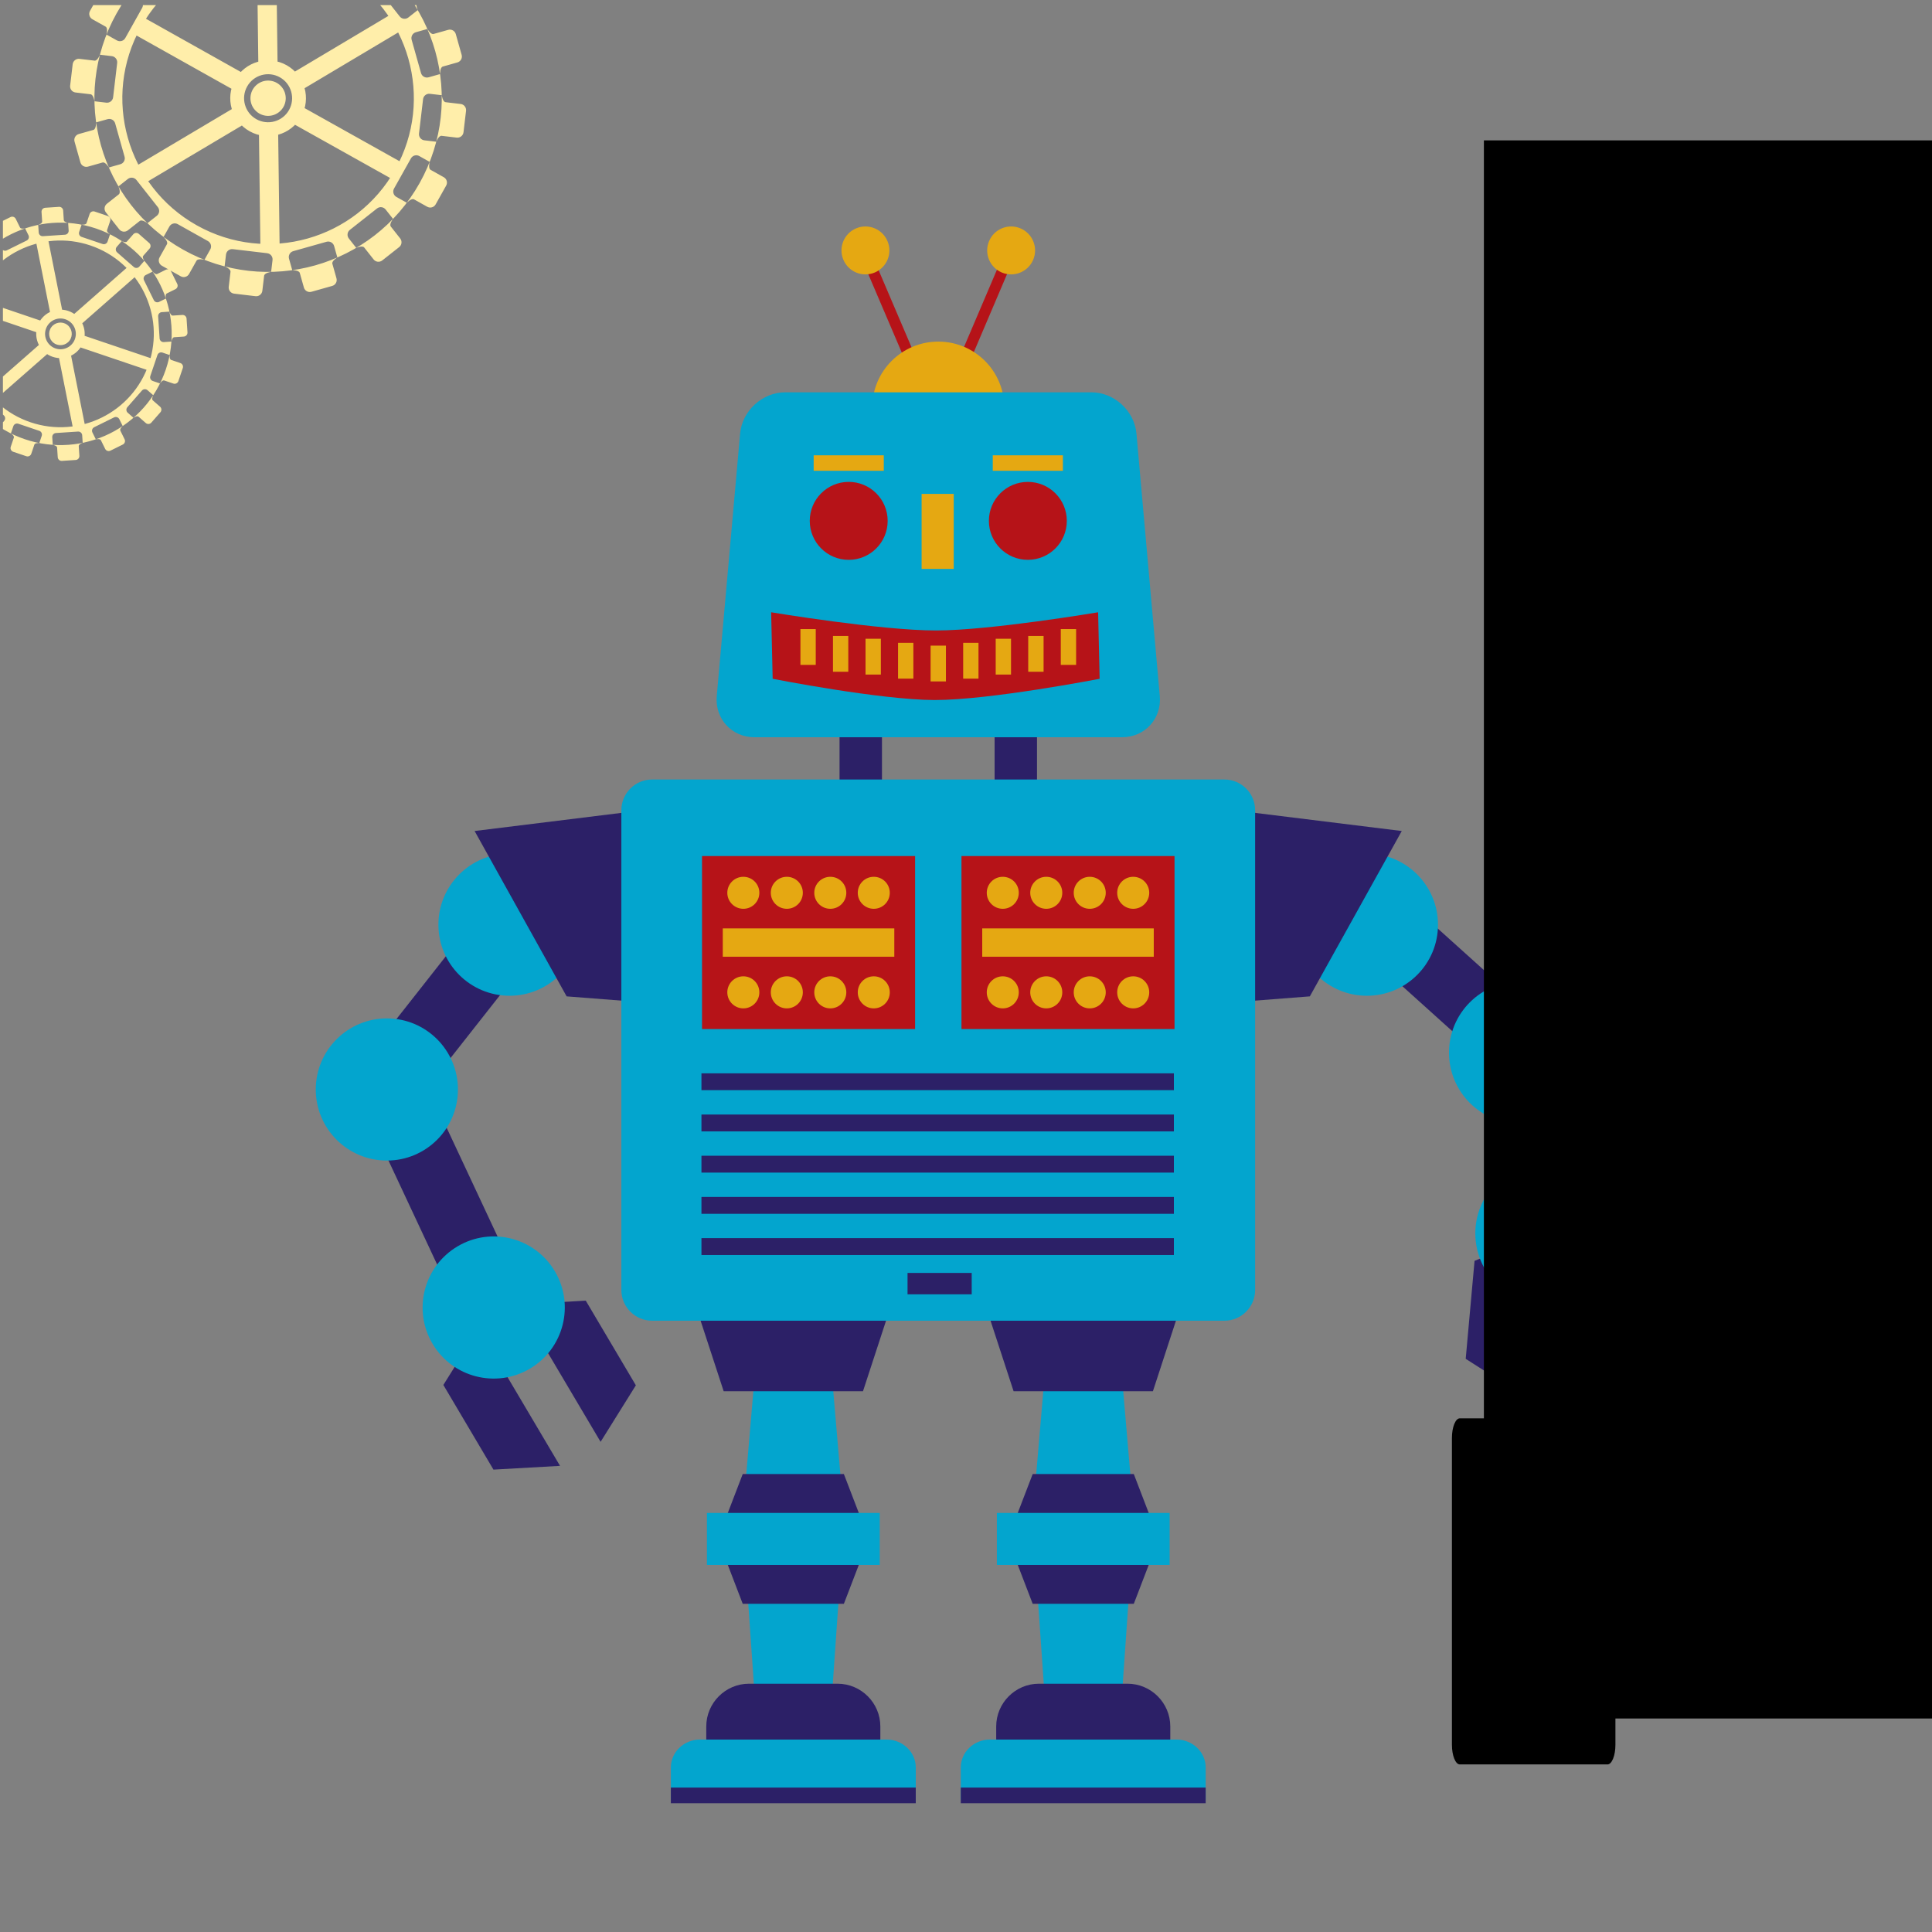 <?xml version="1.0" encoding="UTF-8" standalone="no"?>
<!-- Created with Inkscape (http://www.inkscape.org/) -->

<svg
   xmlns:dc="http://purl.org/dc/elements/1.1/"
   xmlns:cc="http://creativecommons.org/ns#"
   xmlns:rdf="http://www.w3.org/1999/02/22-rdf-syntax-ns#"
   xmlns:svg="http://www.w3.org/2000/svg"
   xmlns="http://www.w3.org/2000/svg"
   xmlns:sodipodi="http://sodipodi.sourceforge.net/DTD/sodipodi-0.dtd"
   xmlns:inkscape="http://www.inkscape.org/namespaces/inkscape"
   width="400"
   height="400"
   id="svg2985"
   version="1.1"
   inkscape:version="0.48.4 r9939"
   sodipodi:docname="facebook_logo1.svg"
   inkscape:export-filename="C:\Users\kshou_000\Dropbox\docs\ken-shoufer\graphics\facebook_logo2.png"
   inkscape:export-xdpi="67.5"
   inkscape:export-ydpi="67.5">
  <rect width="100%" height="100%" fill="#808080" stroke="none"/>
  <defs
     id="defs2987">
    <clipPath
       clipPathUnits="userSpaceOnUse"
       id="clipPath4251">
      <g
         transform="matrix(-0.73,-0.684,0.684,-0.73,975.743,1112.554)"
         id="g4253">
        <g
           style="fill:#008080"
           transform="matrix(1.512,0,0,1.512,422.18,21.636)"
           id="g4255">
          <path
             style="fill:#008080"
             inkscape:connector-curvature="0"
             d="m 119.125,342.916 c -9.503,29.933 -41.469,46.493 -71.403,36.991 -29.932,-9.504 -46.494,-41.472 -36.991,-71.404 9.503,-29.933 41.471,-46.495 71.403,-36.992 29.935,9.504 46.494,41.472 36.991,71.405 z m -68.637,28.278 c 25.122,7.977 51.95,-5.922 59.927,-31.044 7.974,-25.122 -5.923,-51.954 -31.045,-59.929 -25.124,-7.977 -51.953,5.925 -59.929,31.046 -7.977,25.122 5.923,51.952 31.047,59.927 z"
             id="path4257" />
          <path
             style="fill:#008080"
             inkscape:connector-curvature="0"
             d="m 76.744,329.46 c -2.072,6.525 -9.042,10.136 -15.567,8.063 -6.524,-2.072 -10.135,-9.041 -8.063,-15.565 2.071,-6.525 9.041,-10.135 15.563,-8.063 6.527,2.071 10.137,9.04 8.067,15.565 z m -14.196,3.745 c 4.142,1.314 8.563,-0.976 9.876,-5.117 1.314,-4.14 -0.975,-8.563 -5.117,-9.877 -4.139,-1.315 -8.562,0.977 -9.876,5.117 -1.314,4.141 0.977,8.562 5.117,9.877 z"
             id="path4259" />
          <path
             style="fill:#008080"
             inkscape:connector-curvature="0"
             d="m 87.727,272.217 c 0.295,-0.933 1.501,-4.73 1.501,-4.73 0.337,-1.058 -0.25,-2.188 -1.307,-2.524 l -6.736,-2.138 c -1.057,-0.336 -2.188,0.25 -2.523,1.307 0,0 -1.205,3.797 -1.501,4.73 -0.297,0.932 -2.49,0.817 -2.49,0.817 l -1.182,3.725 c -0.336,1.057 0.248,2.186 1.306,2.522 l 5.395,1.713 5.395,1.712 c 1.058,0.335 2.187,-0.249 2.522,-1.307 l 1.181,-3.723 c 0,10e-4 -1.857,-1.172 -1.561,-2.104 z"
             id="path4261" />
          <path
             style="fill:#008080"
             inkscape:connector-curvature="0"
             d="M 65.522,267.565 C 65.437,266.588 65.1,262.62 65.1,262.62 c -0.096,-1.106 -1.07,-1.925 -2.175,-1.831 l -7.042,0.602 c -1.106,0.095 -1.925,1.067 -1.831,2.173 0,0 0.338,3.968 0.422,4.944 0.084,0.976 -1.988,1.709 -1.988,1.709 l 0.333,3.893 c 0.093,1.105 1.065,1.925 2.172,1.831 l 5.64,-0.482 5.642,-0.482 c 1.104,-0.094 1.922,-1.068 1.829,-2.172 l -0.332,-3.894 c 0.001,0 -2.167,-0.371 -2.248,-1.346 z"
             id="path4263" />
          <path
             style="fill:#008080"
             inkscape:connector-curvature="0"
             d="m 43.226,271.765 c -0.452,-0.869 -2.284,-4.406 -2.284,-4.406 -0.511,-0.986 -1.723,-1.371 -2.71,-0.86 l -6.275,3.25 c -0.984,0.51 -1.369,1.723 -0.86,2.708 0,0 1.833,3.537 2.284,4.407 0.451,0.87 -1.183,2.34 -1.183,2.34 l 1.797,3.469 c 0.511,0.986 1.723,1.371 2.709,0.859 l 5.026,-2.603 5.026,-2.604 c 0.987,-0.51 1.368,-1.724 0.86,-2.71 l -1.797,-3.469 c -0.001,0 -2.147,0.487 -2.593,-0.381 z"
             id="path4265" />
          <path
             style="fill:#008080"
             inkscape:connector-curvature="0"
             d="m 24.232,284.176 c -0.749,-0.631 -3.797,-3.197 -3.797,-3.197 -0.846,-0.715 -2.113,-0.606 -2.83,0.241 l -4.552,5.406 c -0.718,0.847 -0.608,2.117 0.242,2.832 0,0 3.047,2.565 3.794,3.196 0.75,0.631 -0.197,2.615 -0.197,2.615 l 2.989,2.518 c 0.848,0.714 2.113,0.606 2.831,-0.243 l 3.646,-4.329 3.647,-4.328 c 0.716,-0.85 0.604,-2.118 -0.243,-2.833 l -2.988,-2.517 c 0,0 -1.792,1.27 -2.542,0.639 z"
             id="path4267" />
          <path
             style="fill:#008080"
             inkscape:connector-curvature="0"
             d="m 11.437,302.911 c -0.934,-0.296 -4.731,-1.501 -4.731,-1.501 -1.059,-0.334 -2.187,0.25 -2.522,1.308 l -2.14,6.736 c -0.333,1.058 0.25,2.188 1.307,2.523 0,0 3.797,1.206 4.731,1.501 0.932,0.297 0.815,2.492 0.815,2.492 l 3.726,1.182 c 1.056,0.335 2.187,-0.249 2.524,-1.307 l 1.711,-5.395 1.714,-5.395 c 0.335,-1.058 -0.251,-2.188 -1.307,-2.523 l -3.726,-1.182 c 10e-4,-0.002 -1.172,1.858 -2.102,1.561 z"
             id="path4269" />
          <path
             style="fill:#008080"
             inkscape:connector-curvature="0"
             d="m 6.783,325.117 c -0.974,0.083 -4.944,0.422 -4.944,0.422 -1.106,0.094 -1.924,1.067 -1.832,2.173 l 0.602,7.042 c 0.095,1.105 1.068,1.924 2.175,1.831 0,0 3.969,-0.341 4.945,-0.422 0.975,-0.082 1.707,1.987 1.707,1.987 l 3.894,-0.333 c 1.106,-0.092 1.927,-1.067 1.832,-2.172 l -0.482,-5.639 -0.482,-5.641 c -0.096,-1.106 -1.068,-1.925 -2.173,-1.832 l -3.895,0.334 c -0.002,10e-4 -0.371,2.167 -1.347,2.25 z"
             id="path4271" />
          <path
             style="fill:#008080"
             inkscape:connector-curvature="0"
             d="m 10.984,347.412 c -0.873,0.451 -4.408,2.283 -4.408,2.283 -0.984,0.511 -1.37,1.724 -0.86,2.709 l 3.251,6.276 c 0.511,0.986 1.723,1.369 2.709,0.86 0,0 3.538,-1.833 4.406,-2.283 0.869,-0.451 2.34,1.185 2.34,1.185 l 3.467,-1.799 c 0.989,-0.511 1.375,-1.723 0.862,-2.71 l -2.605,-5.025 -2.602,-5.025 c -0.511,-0.985 -1.725,-1.37 -2.709,-0.861 l -3.47,1.798 c 0,0.001 0.488,2.145 -0.381,2.592 z"
             id="path4273" />
          <path
             style="fill:#008080"
             inkscape:connector-curvature="0"
             d="m 23.393,366.405 c -0.63,0.749 -3.196,3.796 -3.196,3.796 -0.716,0.848 -0.606,2.115 0.242,2.83 l 5.406,4.555 c 0.848,0.717 2.117,0.604 2.831,-0.244 0,0 2.565,-3.045 3.199,-3.793 0.629,-0.75 2.611,0.197 2.611,0.197 l 2.519,-2.988 c 0.713,-0.848 0.604,-2.115 -0.243,-2.832 l -4.328,-3.647 -4.329,-3.646 c -0.849,-0.715 -2.117,-0.608 -2.832,0.243 l -2.518,2.986 c 0.001,0 1.269,1.793 0.638,2.543 z"
             id="path4275" />
          <path
             style="fill:#008080"
             inkscape:connector-curvature="0"
             d="m 42.13,379.202 c -0.297,0.934 -1.503,4.73 -1.503,4.73 -0.334,1.057 0.251,2.186 1.309,2.523 l 6.735,2.139 c 1.058,0.334 2.189,-0.25 2.524,-1.309 0,0 1.205,-3.797 1.501,-4.73 0.295,-0.932 2.492,-0.814 2.492,-0.814 l 1.182,-3.727 c 0.336,-1.057 -0.251,-2.188 -1.307,-2.523 l -5.395,-1.711 -5.395,-1.715 c -1.058,-0.334 -2.187,0.25 -2.524,1.307 l -1.182,3.727 c 0,-10e-4 1.86,1.171 1.563,2.103 z"
             id="path4277" />
          <path
             style="fill:#008080"
             inkscape:connector-curvature="0"
             d="m 64.336,383.854 c 0.084,0.977 0.422,4.945 0.422,4.945 0.095,1.104 1.068,1.924 2.175,1.832 l 7.042,-0.602 c 1.106,-0.098 1.924,-1.068 1.832,-2.178 0,0 -0.341,-3.967 -0.426,-4.941 -0.084,-0.979 1.99,-1.709 1.99,-1.709 l -0.335,-3.895 c -0.092,-1.105 -1.065,-1.922 -2.172,-1.83 l -5.64,0.484 -5.64,0.48 c -1.106,0.096 -1.925,1.068 -1.831,2.174 l 0.332,3.893 c 10e-4,10e-4 2.166,0.372 2.251,1.347 z"
             id="path4279" />
          <path
             style="fill:#008080"
             inkscape:connector-curvature="0"
             d="m 86.631,379.655 c 0.452,0.871 2.284,4.408 2.284,4.408 0.511,0.982 1.723,1.369 2.71,0.859 l 6.275,-3.254 c 0.984,-0.508 1.37,-1.723 0.86,-2.707 0,0 -1.832,-3.537 -2.284,-4.406 -0.452,-0.871 1.183,-2.338 1.183,-2.338 l -1.797,-3.47 c -0.511,-0.987 -1.725,-1.369 -2.71,-0.86 l -5.025,2.606 -5.024,2.602 c -0.986,0.512 -1.37,1.725 -0.862,2.711 l 1.798,3.467 c 0.001,-0.001 2.144,-0.487 2.592,0.382 z"
             id="path4281" />
          <path
             style="fill:#008080"
             inkscape:connector-curvature="0"
             d="m 105.625,367.244 c 0.75,0.629 3.794,3.196 3.794,3.196 0.85,0.717 2.117,0.605 2.832,-0.242 l 4.553,-5.404 c 0.716,-0.85 0.606,-2.118 -0.24,-2.833 0,0 -3.047,-2.565 -3.795,-3.197 -0.75,-0.632 0.197,-2.612 0.197,-2.612 l -2.988,-2.518 c -0.849,-0.714 -2.115,-0.606 -2.831,0.242 l -3.647,4.328 -3.646,4.33 c -0.716,0.848 -0.606,2.117 0.24,2.83 l 2.989,2.52 c 0,-0.001 1.792,-1.274 2.542,-0.64 z"
             id="path4283" />
          <path
             style="fill:#008080"
             inkscape:connector-curvature="0"
             d="m 118.419,348.508 c 0.935,0.297 4.731,1.501 4.731,1.501 1.058,0.335 2.187,-0.25 2.524,-1.307 l 2.138,-6.737 c 0.335,-1.056 -0.25,-2.187 -1.307,-2.522 0,0 -3.796,-1.205 -4.731,-1.501 -0.932,-0.296 -0.816,-2.491 -0.816,-2.491 l -3.724,-1.182 c -1.058,-0.336 -2.188,0.249 -2.524,1.307 l -1.712,5.394 -1.713,5.397 c -0.335,1.056 0.25,2.186 1.307,2.521 l 3.724,1.183 c 0,-0.001 1.173,-1.859 2.103,-1.563 z"
             id="path4285" />
          <path
             style="fill:#008080"
             inkscape:connector-curvature="0"
             d="m 123.074,326.301 c 0.975,-0.083 4.945,-0.422 4.945,-0.422 1.104,-0.094 1.924,-1.067 1.831,-2.173 l -0.602,-7.042 c -0.097,-1.105 -1.07,-1.925 -2.175,-1.832 0,0 -3.969,0.341 -4.944,0.425 -0.977,0.083 -1.708,-1.989 -1.708,-1.989 l -3.895,0.333 c -1.105,0.093 -1.924,1.067 -1.829,2.173 l 0.48,5.64 0.484,5.639 c 0.095,1.105 1.068,1.926 2.173,1.832 l 3.892,-0.333 c 0.001,-0.001 0.373,-2.169 1.348,-2.251 z"
             id="path4287" />
          <path
             style="fill:#008080"
             inkscape:connector-curvature="0"
             d="m 118.874,304.004 c 0.871,-0.45 4.406,-2.283 4.406,-2.283 0.984,-0.511 1.369,-1.724 0.862,-2.708 l -3.252,-6.275 c -0.511,-0.985 -1.723,-1.37 -2.709,-0.86 0,0 -3.537,1.834 -4.406,2.282 -0.871,0.452 -2.338,-1.182 -2.338,-1.182 l -3.47,1.797 c -0.987,0.51 -1.372,1.724 -0.86,2.709 l 2.604,5.025 2.604,5.026 c 0.511,0.985 1.723,1.371 2.709,0.86 l 3.468,-1.798 c -0.002,0.001 -0.487,-2.142 0.382,-2.593 z"
             id="path4289" />
          <path
             style="fill:#008080"
             inkscape:connector-curvature="0"
             d="m 106.463,285.013 c 0.63,-0.749 3.195,-3.795 3.195,-3.795 0.715,-0.849 0.606,-2.116 -0.242,-2.833 l -5.404,-4.553 c -0.849,-0.714 -2.118,-0.606 -2.833,0.242 0,0 -2.565,3.046 -3.199,3.796 -0.629,0.75 -2.611,-0.197 -2.611,-0.197 l -2.518,2.987 c -0.716,0.848 -0.606,2.118 0.242,2.832 l 4.33,3.647 4.327,3.646 c 0.849,0.716 2.118,0.608 2.831,-0.242 l 2.518,-2.987 c 10e-4,0 -1.269,-1.795 -0.636,-2.543 z"
             id="path4291" />
          <circle
             style="fill:#008080"
             sodipodi:ry="5.7779999"
             sodipodi:rx="5.7779999"
             sodipodi:cy="325.70901"
             sodipodi:cx="64.93"
             d="m 70.708,325.709 c 0,3.191 -2.587,5.778 -5.778,5.778 -3.191,0 -5.778,-2.587 -5.778,-5.778 0,-3.191 2.587,-5.778 5.778,-5.778 3.191,0 5.778,2.587 5.778,5.778 z"
             cx="64.93"
             cy="325.709"
             r="5.778"
             id="circle4293" />
          <rect
             style="fill:#008080"
             x="70.758"
             y="277.283"
             transform="matrix(0.953,0.303,-0.303,0.953,93.469,-8.42)"
             width="6.296"
             height="40.286"
             id="rect4295" />
          <rect
             style="fill:#008080"
             x="41.775"
             y="283.649"
             transform="matrix(0.738,-0.674,0.674,0.738,-193.101,109.75)"
             width="6.296"
             height="40.287"
             id="rect4297" />
          <rect
             style="fill:#008080"
             x="32.796"
             y="311.932"
             transform="matrix(-0.215,-0.977,0.977,-0.215,-280.683,438.436)"
             width="6.299"
             height="40.287"
             id="rect4299" />
          <rect
             style="fill:#008080"
             x="52.804"
             y="333.851"
             transform="matrix(-0.953,-0.302,0.302,-0.953,2.341,708.349)"
             width="6.297"
             height="40.286"
             id="rect4301" />
          <rect
             style="fill:#008080"
             x="81.784"
             y="327.485"
             transform="matrix(-0.738,0.674,-0.674,-0.738,382.11,546.988)"
             width="6.3"
             height="40.285"
             id="rect4303" />
          <rect
             style="fill:#008080"
             x="90.765"
             y="299.2"
             transform="matrix(0.214,0.977,-0.977,0.214,385.694,159.144)"
             width="6.297"
             height="40.287"
             id="rect4305" />
        </g>
        <g
           style="fill:#005a5a;fill-opacity:1"
           transform="matrix(0.952,0.177,-0.177,0.952,361.399,177.697)"
           id="g4307">
          <path
             style="fill:#005a5a;fill-opacity:1"
             inkscape:connector-curvature="0"
             d="m 119.125,342.916 c -9.503,29.933 -41.469,46.493 -71.403,36.991 -29.932,-9.504 -46.494,-41.472 -36.991,-71.404 9.503,-29.933 41.471,-46.495 71.403,-36.992 29.935,9.504 46.494,41.472 36.991,71.405 z m -68.637,28.278 c 25.122,7.977 51.95,-5.922 59.927,-31.044 7.974,-25.122 -5.923,-51.954 -31.045,-59.929 -25.124,-7.977 -51.953,5.925 -59.929,31.046 -7.977,25.122 5.923,51.952 31.047,59.927 z"
             id="path4309" />
          <path
             style="fill:#005a5a;fill-opacity:1"
             inkscape:connector-curvature="0"
             d="m 76.744,329.46 c -2.072,6.525 -9.042,10.136 -15.567,8.063 -6.524,-2.072 -10.135,-9.041 -8.063,-15.565 2.071,-6.525 9.041,-10.135 15.563,-8.063 6.527,2.071 10.137,9.04 8.067,15.565 z m -14.196,3.745 c 4.142,1.314 8.563,-0.976 9.876,-5.117 1.314,-4.14 -0.975,-8.563 -5.117,-9.877 -4.139,-1.315 -8.562,0.977 -9.876,5.117 -1.314,4.141 0.977,8.562 5.117,9.877 z"
             id="path4311" />
          <path
             style="fill:#005a5a;fill-opacity:1"
             inkscape:connector-curvature="0"
             d="m 87.727,272.217 c 0.295,-0.933 1.501,-4.73 1.501,-4.73 0.337,-1.058 -0.25,-2.188 -1.307,-2.524 l -6.736,-2.138 c -1.057,-0.336 -2.188,0.25 -2.523,1.307 0,0 -1.205,3.797 -1.501,4.73 -0.297,0.932 -2.49,0.817 -2.49,0.817 l -1.182,3.725 c -0.336,1.057 0.248,2.186 1.306,2.522 l 5.395,1.713 5.395,1.712 c 1.058,0.335 2.187,-0.249 2.522,-1.307 l 1.181,-3.723 c 0,10e-4 -1.857,-1.172 -1.561,-2.104 z"
             id="path4313" />
          <path
             style="fill:#005a5a;fill-opacity:1"
             inkscape:connector-curvature="0"
             d="M 65.522,267.565 C 65.437,266.588 65.1,262.62 65.1,262.62 c -0.096,-1.106 -1.07,-1.925 -2.175,-1.831 l -7.042,0.602 c -1.106,0.095 -1.925,1.067 -1.831,2.173 0,0 0.338,3.968 0.422,4.944 0.084,0.976 -1.988,1.709 -1.988,1.709 l 0.333,3.893 c 0.093,1.105 1.065,1.925 2.172,1.831 l 5.64,-0.482 5.642,-0.482 c 1.104,-0.094 1.922,-1.068 1.829,-2.172 l -0.332,-3.894 c 0.001,0 -2.167,-0.371 -2.248,-1.346 z"
             id="path4315" />
          <path
             style="fill:#005a5a;fill-opacity:1"
             inkscape:connector-curvature="0"
             d="m 43.226,271.765 c -0.452,-0.869 -2.284,-4.406 -2.284,-4.406 -0.511,-0.986 -1.723,-1.371 -2.71,-0.86 l -6.275,3.25 c -0.984,0.51 -1.369,1.723 -0.86,2.708 0,0 1.833,3.537 2.284,4.407 0.451,0.87 -1.183,2.34 -1.183,2.34 l 1.797,3.469 c 0.511,0.986 1.723,1.371 2.709,0.859 l 5.026,-2.603 5.026,-2.604 c 0.987,-0.51 1.368,-1.724 0.86,-2.71 l -1.797,-3.469 c -0.001,0 -2.147,0.487 -2.593,-0.381 z"
             id="path4317" />
          <path
             style="fill:#005a5a;fill-opacity:1"
             inkscape:connector-curvature="0"
             d="m 24.232,284.176 c -0.749,-0.631 -3.797,-3.197 -3.797,-3.197 -0.846,-0.715 -2.113,-0.606 -2.83,0.241 l -4.552,5.406 c -0.718,0.847 -0.608,2.117 0.242,2.832 0,0 3.047,2.565 3.794,3.196 0.75,0.631 -0.197,2.615 -0.197,2.615 l 2.989,2.518 c 0.848,0.714 2.113,0.606 2.831,-0.243 l 3.646,-4.329 3.647,-4.328 c 0.716,-0.85 0.604,-2.118 -0.243,-2.833 l -2.988,-2.517 c 0,0 -1.792,1.27 -2.542,0.639 z"
             id="path4319" />
          <path
             style="fill:#005a5a;fill-opacity:1"
             inkscape:connector-curvature="0"
             d="m 11.437,302.911 c -0.934,-0.296 -4.731,-1.501 -4.731,-1.501 -1.059,-0.334 -2.187,0.25 -2.522,1.308 l -2.14,6.736 c -0.333,1.058 0.25,2.188 1.307,2.523 0,0 3.797,1.206 4.731,1.501 0.932,0.297 0.815,2.492 0.815,2.492 l 3.726,1.182 c 1.056,0.335 2.187,-0.249 2.524,-1.307 l 1.711,-5.395 1.714,-5.395 c 0.335,-1.058 -0.251,-2.188 -1.307,-2.523 l -3.726,-1.182 c 10e-4,-0.002 -1.172,1.858 -2.102,1.561 z"
             id="path4321" />
          <path
             style="fill:#005a5a;fill-opacity:1"
             inkscape:connector-curvature="0"
             d="m 6.783,325.117 c -0.974,0.083 -4.944,0.422 -4.944,0.422 -1.106,0.094 -1.924,1.067 -1.832,2.173 l 0.602,7.042 c 0.095,1.105 1.068,1.924 2.175,1.831 0,0 3.969,-0.341 4.945,-0.422 0.975,-0.082 1.707,1.987 1.707,1.987 l 3.894,-0.333 c 1.106,-0.092 1.927,-1.067 1.832,-2.172 l -0.482,-5.639 -0.482,-5.641 c -0.096,-1.106 -1.068,-1.925 -2.173,-1.832 l -3.895,0.334 c -0.002,10e-4 -0.371,2.167 -1.347,2.25 z"
             id="path4323" />
          <path
             style="fill:#005a5a;fill-opacity:1"
             inkscape:connector-curvature="0"
             d="m 10.984,347.412 c -0.873,0.451 -4.408,2.283 -4.408,2.283 -0.984,0.511 -1.37,1.724 -0.86,2.709 l 3.251,6.276 c 0.511,0.986 1.723,1.369 2.709,0.86 0,0 3.538,-1.833 4.406,-2.283 0.869,-0.451 2.34,1.185 2.34,1.185 l 3.467,-1.799 c 0.989,-0.511 1.375,-1.723 0.862,-2.71 l -2.605,-5.025 -2.602,-5.025 c -0.511,-0.985 -1.725,-1.37 -2.709,-0.861 l -3.47,1.798 c 0,0.001 0.488,2.145 -0.381,2.592 z"
             id="path4325" />
          <path
             style="fill:#005a5a;fill-opacity:1"
             inkscape:connector-curvature="0"
             d="m 23.393,366.405 c -0.63,0.749 -3.196,3.796 -3.196,3.796 -0.716,0.848 -0.606,2.115 0.242,2.83 l 5.406,4.555 c 0.848,0.717 2.117,0.604 2.831,-0.244 0,0 2.565,-3.045 3.199,-3.793 0.629,-0.75 2.611,0.197 2.611,0.197 l 2.519,-2.988 c 0.713,-0.848 0.604,-2.115 -0.243,-2.832 l -4.328,-3.647 -4.329,-3.646 c -0.849,-0.715 -2.117,-0.608 -2.832,0.243 l -2.518,2.986 c 0.001,0 1.269,1.793 0.638,2.543 z"
             id="path4327" />
          <path
             style="fill:#005a5a;fill-opacity:1"
             inkscape:connector-curvature="0"
             d="m 42.13,379.202 c -0.297,0.934 -1.503,4.73 -1.503,4.73 -0.334,1.057 0.251,2.186 1.309,2.523 l 6.735,2.139 c 1.058,0.334 2.189,-0.25 2.524,-1.309 0,0 1.205,-3.797 1.501,-4.73 0.295,-0.932 2.492,-0.814 2.492,-0.814 l 1.182,-3.727 c 0.336,-1.057 -0.251,-2.188 -1.307,-2.523 l -5.395,-1.711 -5.395,-1.715 c -1.058,-0.334 -2.187,0.25 -2.524,1.307 l -1.182,3.727 c 0,-10e-4 1.86,1.171 1.563,2.103 z"
             id="path4329" />
          <path
             style="fill:#005a5a;fill-opacity:1"
             inkscape:connector-curvature="0"
             d="m 64.336,383.854 c 0.084,0.977 0.422,4.945 0.422,4.945 0.095,1.104 1.068,1.924 2.175,1.832 l 7.042,-0.602 c 1.106,-0.098 1.924,-1.068 1.832,-2.178 0,0 -0.341,-3.967 -0.426,-4.941 -0.084,-0.979 1.99,-1.709 1.99,-1.709 l -0.335,-3.895 c -0.092,-1.105 -1.065,-1.922 -2.172,-1.83 l -5.64,0.484 -5.64,0.48 c -1.106,0.096 -1.925,1.068 -1.831,2.174 l 0.332,3.893 c 10e-4,10e-4 2.166,0.372 2.251,1.347 z"
             id="path4331" />
          <path
             style="fill:#005a5a;fill-opacity:1"
             inkscape:connector-curvature="0"
             d="m 86.631,379.655 c 0.452,0.871 2.284,4.408 2.284,4.408 0.511,0.982 1.723,1.369 2.71,0.859 l 6.275,-3.254 c 0.984,-0.508 1.37,-1.723 0.86,-2.707 0,0 -1.832,-3.537 -2.284,-4.406 -0.452,-0.871 1.183,-2.338 1.183,-2.338 l -1.797,-3.47 c -0.511,-0.987 -1.725,-1.369 -2.71,-0.86 l -5.025,2.606 -5.024,2.602 c -0.986,0.512 -1.37,1.725 -0.862,2.711 l 1.798,3.467 c 0.001,-0.001 2.144,-0.487 2.592,0.382 z"
             id="path4333" />
          <path
             style="fill:#005a5a;fill-opacity:1"
             inkscape:connector-curvature="0"
             d="m 105.625,367.244 c 0.75,0.629 3.794,3.196 3.794,3.196 0.85,0.717 2.117,0.605 2.832,-0.242 l 4.553,-5.404 c 0.716,-0.85 0.606,-2.118 -0.24,-2.833 0,0 -3.047,-2.565 -3.795,-3.197 -0.75,-0.632 0.197,-2.612 0.197,-2.612 l -2.988,-2.518 c -0.849,-0.714 -2.115,-0.606 -2.831,0.242 l -3.647,4.328 -3.646,4.33 c -0.716,0.848 -0.606,2.117 0.24,2.83 l 2.989,2.52 c 0,-0.001 1.792,-1.274 2.542,-0.64 z"
             id="path4335" />
          <path
             style="fill:#005a5a;fill-opacity:1"
             inkscape:connector-curvature="0"
             d="m 118.419,348.508 c 0.935,0.297 4.731,1.501 4.731,1.501 1.058,0.335 2.187,-0.25 2.524,-1.307 l 2.138,-6.737 c 0.335,-1.056 -0.25,-2.187 -1.307,-2.522 0,0 -3.796,-1.205 -4.731,-1.501 -0.932,-0.296 -0.816,-2.491 -0.816,-2.491 l -3.724,-1.182 c -1.058,-0.336 -2.188,0.249 -2.524,1.307 l -1.712,5.394 -1.713,5.397 c -0.335,1.056 0.25,2.186 1.307,2.521 l 3.724,1.183 c 0,-0.001 1.173,-1.859 2.103,-1.563 z"
             id="path4337" />
          <path
             style="fill:#005a5a;fill-opacity:1"
             inkscape:connector-curvature="0"
             d="m 123.074,326.301 c 0.975,-0.083 4.945,-0.422 4.945,-0.422 1.104,-0.094 1.924,-1.067 1.831,-2.173 l -0.602,-7.042 c -0.097,-1.105 -1.07,-1.925 -2.175,-1.832 0,0 -3.969,0.341 -4.944,0.425 -0.977,0.083 -1.708,-1.989 -1.708,-1.989 l -3.895,0.333 c -1.105,0.093 -1.924,1.067 -1.829,2.173 l 0.48,5.64 0.484,5.639 c 0.095,1.105 1.068,1.926 2.173,1.832 l 3.892,-0.333 c 0.001,-0.001 0.373,-2.169 1.348,-2.251 z"
             id="path4339" />
          <path
             style="fill:#005a5a;fill-opacity:1"
             inkscape:connector-curvature="0"
             d="m 118.874,304.004 c 0.871,-0.45 4.406,-2.283 4.406,-2.283 0.984,-0.511 1.369,-1.724 0.862,-2.708 l -3.252,-6.275 c -0.511,-0.985 -1.723,-1.37 -2.709,-0.86 0,0 -3.537,1.834 -4.406,2.282 -0.871,0.452 -2.338,-1.182 -2.338,-1.182 l -3.47,1.797 c -0.987,0.51 -1.372,1.724 -0.86,2.709 l 2.604,5.025 2.604,5.026 c 0.511,0.985 1.723,1.371 2.709,0.86 l 3.468,-1.798 c -0.002,0.001 -0.487,-2.142 0.382,-2.593 z"
             id="path4341" />
          <path
             style="fill:#005a5a;fill-opacity:1"
             inkscape:connector-curvature="0"
             d="m 106.463,285.013 c 0.63,-0.749 3.195,-3.795 3.195,-3.795 0.715,-0.849 0.606,-2.116 -0.242,-2.833 l -5.404,-4.553 c -0.849,-0.714 -2.118,-0.606 -2.833,0.242 0,0 -2.565,3.046 -3.199,3.796 -0.629,0.75 -2.611,-0.197 -2.611,-0.197 l -2.518,2.987 c -0.716,0.848 -0.606,2.118 0.242,2.832 l 4.33,3.647 4.327,3.646 c 0.849,0.716 2.118,0.608 2.831,-0.242 l 2.518,-2.987 c 10e-4,0 -1.269,-1.795 -0.636,-2.543 z"
             id="path4343" />
          <circle
             style="fill:#005a5a;fill-opacity:1"
             sodipodi:ry="5.7779999"
             sodipodi:rx="5.7779999"
             sodipodi:cy="325.70901"
             sodipodi:cx="64.93"
             d="m 70.708,325.709 c 0,3.191 -2.587,5.778 -5.778,5.778 -3.191,0 -5.778,-2.587 -5.778,-5.778 0,-3.191 2.587,-5.778 5.778,-5.778 3.191,0 5.778,2.587 5.778,5.778 z"
             cx="64.93"
             cy="325.709"
             r="5.778"
             id="circle4345" />
          <rect
             style="fill:#005a5a;fill-opacity:1"
             x="70.758"
             y="277.283"
             transform="matrix(0.953,0.303,-0.303,0.953,93.469,-8.42)"
             width="6.296"
             height="40.286"
             id="rect4347" />
          <rect
             style="fill:#005a5a;fill-opacity:1"
             x="41.775"
             y="283.649"
             transform="matrix(0.738,-0.674,0.674,0.738,-193.101,109.75)"
             width="6.296"
             height="40.287"
             id="rect4349" />
          <rect
             style="fill:#005a5a;fill-opacity:1"
             x="32.796"
             y="311.932"
             transform="matrix(-0.215,-0.977,0.977,-0.215,-280.683,438.436)"
             width="6.299"
             height="40.287"
             id="rect4351" />
          <rect
             style="fill:#005a5a;fill-opacity:1"
             x="52.804"
             y="333.851"
             transform="matrix(-0.953,-0.302,0.302,-0.953,2.341,708.349)"
             width="6.297"
             height="40.286"
             id="rect4353" />
          <rect
             style="fill:#005a5a;fill-opacity:1"
             x="81.784"
             y="327.485"
             transform="matrix(-0.738,0.674,-0.674,-0.738,382.11,546.988)"
             width="6.3"
             height="40.285"
             id="rect4355" />
          <rect
             style="fill:#005a5a;fill-opacity:1"
             x="90.765"
             y="299.2"
             transform="matrix(0.214,0.977,-0.977,0.214,385.694,159.144)"
             width="6.297"
             height="40.287"
             id="rect4357" />
        </g>
      </g>
    </clipPath>
  </defs>
  <sodipodi:namedview
     inkscape:document-units="px"
     pagecolor="#e4d6db"
     bordercolor="#666666"
     borderopacity="1.0"
     inkscape:pageopacity="1"
     inkscape:pageshadow="2"
     inkscape:zoom="2"
     inkscape:cx="197.86569"
     inkscape:cy="222.25056"
     inkscape:current-layer="layer1"
     id="namedview2989"
     showgrid="false"
     inkscape:window-width="1920"
     inkscape:window-height="1003"
     inkscape:window-x="-9"
     inkscape:window-y="-9"
     inkscape:window-maximized="1"
     units="px" />
  <g
     inkscape:groupmode="layer"
     id="layer2"
     inkscape:label="background"
     transform="translate(0,-344.094)"
     style="display:inline" />
  <g
     inkscape:label="Layer 1"
     inkscape:groupmode="layer"
     id="layer1"
     transform="translate(0,-344.094)">
    <rect
       style="fill:#ffeeaa;fill-opacity:1;stroke:none"
       id="rect4437"
       width="1077.755"
       height="407.755"
       x="1.122"
       y="335.217"
       inkscape:export-xdpi="168.99001"
       inkscape:export-ydpi="168.99001"
       clip-path="url(#clipPath4251)"
       transform="matrix(-0.418,0,0,0.418,451.576,205.034)" />
    <g
       id="g973"
       transform="matrix(1.473,0,0,1.473,-378.509,338.932)">
      <g
         id="g975">
        <rect
           style="fill:#2c2067"
           id="rect977"
           height="26.931"
           width="9.354"
           transform="matrix(-0.669,0.743,-0.743,-0.669,0,0)"
           y="-451.111"
           x="-207.612" />
        <rect
           style="fill:#2c2067"
           id="rect979"
           height="26.937"
           width="9.356"
           transform="matrix(0.994,-0.106,0.106,0.994,0,0)"
           y="205.572"
           x="448.756" />
        <path
           style="fill:#03a5ce"
           inkscape:connector-curvature="0"
           id="path981"
           d="m 459.084,133.476 c 0,5.519 -4.479,9.988 -9.997,9.988 -5.511,0 -9.982,-4.469 -9.982,-9.988 0,-5.522 4.472,-9.994 9.982,-9.994 5.517,0 9.997,4.472 9.997,9.994 z" />
        <path
           style="fill:#03a5ce"
           inkscape:connector-curvature="0"
           id="path983"
           d="m 480.611,151.46 c 0,5.519 -4.479,9.989 -9.999,9.989 -5.513,0 -9.982,-4.47 -9.982,-9.989 0,-5.521 4.47,-9.993 9.982,-9.993 5.521,0 9.999,4.472 9.999,9.993 z" />
        <polygon
           style="fill:#2c2067"
           id="polygon985"
           points="428.866,144.499 428.866,117.202 453.992,120.308 441.07,143.55 " />
        <g
           id="g987">
          <g
             id="g989" />
          <g
             id="g3404">
            <polygon
               points="453.42,190.222 441.997,209.54 451.344,210.067 458.386,198.169 "
               id="polygon991"
               style="fill:#2c2067"
               transform="matrix(0.883,-0.47,0.47,0.883,-14.051,222.724)" />
            <polygon
               points="447.726,186.845 438.376,186.32 431.334,198.218 436.298,206.163 "
               id="polygon993"
               style="fill:#2c2067"
               transform="matrix(0.903,-0.43,0.43,0.903,-11.749,200.98)" />
            <path
               d="m 482.914,181.957 c -2.81,4.75 -8.936,6.312 -13.688,3.501 -4.745,-2.808 -6.31,-8.935 -3.5,-13.681 2.809,-4.749 8.932,-6.319 13.674,-3.51 4.75,2.811 6.326,8.936 3.514,13.69 z"
               id="path995"
               inkscape:connector-curvature="0"
               style="fill:#03a5ce" />
          </g>
        </g>
      </g>
      <g
         id="g997">
        <polygon
           style="fill:#2c2067"
           id="polygon999"
           points="307.581,153.233 324.231,132.066 331.592,137.854 314.935,159.02 " />
        <rect
           style="fill:#2c2067"
           id="rect1001"
           height="26.935"
           width="9.356"
           transform="matrix(-0.906,0.424,-0.424,-0.906,678.531,188.522)"
           y="156.224"
           x="313.63" />
        <path
           style="fill:#03a5ce"
           inkscape:connector-curvature="0"
           id="path1003"
           d="m 318.586,133.476 c 0,5.519 4.479,9.988 9.998,9.988 5.51,0 9.986,-4.469 9.986,-9.988 0,-5.522 -4.476,-9.994 -9.986,-9.994 -5.519,0 -9.998,4.472 -9.998,9.994 z" />
        <path
           style="fill:#03a5ce"
           inkscape:connector-curvature="0"
           id="path1005"
           d="m 301.348,156.64 c 0,5.519 4.477,9.989 9.995,9.989 5.516,0 9.987,-4.47 9.987,-9.989 0,-5.521 -4.471,-9.993 -9.987,-9.993 -5.518,0 -9.995,4.472 -9.995,9.993 z" />
        <polygon
           style="fill:#2c2067"
           id="polygon1007"
           points="348.814,144.499 348.814,117.202 323.673,120.308 336.608,143.55 " />
        <g
           id="g1009">
          <g
             id="g1011">
            <polygon
               style="fill:#2c2067"
               id="polygon1013"
               points="326.323,210.067 319.282,198.169 324.248,190.222 335.681,209.54 " />
            <polygon
               style="fill:#2c2067"
               id="polygon1015"
               points="339.298,186.32 346.339,198.218 341.381,206.163 329.942,186.845 " />
          </g>
          <g
             id="g4288">
            <path
               d="m 317.758,192.375 c 2.81,4.75 8.942,6.312 13.696,3.501 4.741,-2.808 6.315,-8.935 3.502,-13.681 -2.809,-4.749 -8.936,-6.319 -13.677,-3.51 -4.755,2.811 -6.333,8.936 -3.521,13.69 z"
               id="path1017"
               inkscape:connector-curvature="0"
               style="fill:#03a5ce" />
          </g>
        </g>
      </g>
    </g>
    <g
       id="g1019"
       transform="matrix(1.473,0,0,1.473,-378.509,338.932)">
      <g
         id="g1021">
        <g
           id="g1023">
          <polygon
             style="fill:#03a5ce"
             id="polygon1025"
             points="402.064,217.063 404.112,193.14 414.333,193.14 416.385,217.063 414.333,246.479 404.112,246.479 " />
          <g
             id="g1027">
            <polygon
               style="fill:#2c2067"
               id="polygon1029"
               points="416.326,210.688 419.478,218.9 398.962,218.9 402.117,210.688 " />
            <polygon
               style="fill:#2c2067"
               id="polygon1031"
               points="416.326,228.933 419.478,220.719 398.962,220.719 402.117,228.933 " />
            <rect
               style="fill:#03a5ce"
               id="rect1033"
               height="7.306"
               width="24.285"
               y="216.156"
               x="397.08" />
          </g>
        </g>
        <polygon
           style="fill:#2c2067"
           id="polygon1035"
           points="423.105,186.524 419.014,199.051 399.432,199.051 395.337,186.524 " />
        <g
           id="g1037">
          <path
             style="fill:#2c2067"
             inkscape:connector-curvature="0"
             id="path1039"
             d="m 421.455,247.899 c 0,3.304 -2.702,6.007 -6.005,6.007 h -12.457 c -3.304,0 -6.006,-2.703 -6.006,-6.007 v -1.732 c 0,-3.304 2.702,-6.007 6.006,-6.007 h 12.457 c 3.303,0 6.005,2.703 6.005,6.007 v 1.732 z" />
        </g>
        <g
           id="g1041">
          <path
             style="fill:#03a5ce"
             inkscape:connector-curvature="0"
             id="path1043"
             d="m 426.43,256.479 h -34.421 v -4.551 c 0,-2.155 1.844,-3.917 4.097,-3.917 h 26.233 c 2.246,0 4.091,1.762 4.091,3.917 v 4.551 z" />
        </g>
        <rect
           style="fill:#2c2067"
           id="rect1045"
           height="2.198"
           width="34.421"
           y="254.759"
           x="392.009" />
      </g>
      <g
         id="g1047">
        <g
           id="g1049">
          <polygon
             style="fill:#03a5ce"
             id="polygon1051"
             points="361.312,217.063 363.361,193.14 373.581,193.14 375.625,217.063 373.581,246.479 363.361,246.479 " />
          <g
             id="g1053">
            <polygon
               style="fill:#2c2067"
               id="polygon1055"
               points="375.575,210.688 378.729,218.9 358.211,218.9 361.361,210.688 " />
            <polygon
               style="fill:#2c2067"
               id="polygon1057"
               points="375.575,228.933 378.729,220.719 358.211,220.719 361.361,228.933 " />
            <rect
               style="fill:#03a5ce"
               id="rect1059"
               height="7.306"
               width="24.29"
               y="216.156"
               x="356.327" />
          </g>
        </g>
        <polygon
           style="fill:#2c2067"
           id="polygon1061"
           points="382.358,186.524 378.263,199.051 358.681,199.051 354.584,186.524 " />
        <g
           id="g1063">
          <path
             style="fill:#2c2067"
             inkscape:connector-curvature="0"
             id="path1065"
             d="m 380.702,247.899 c 0,3.304 -2.703,6.007 -6.007,6.007 h -12.453 c -3.304,0 -6.007,-2.703 -6.007,-6.007 v -1.732 c 0,-3.304 2.704,-6.007 6.007,-6.007 h 12.453 c 3.304,0 6.007,2.703 6.007,6.007 v 1.732 z" />
        </g>
        <g
           id="g1067">
          <path
             style="fill:#03a5ce"
             inkscape:connector-curvature="0"
             id="path1069"
             d="m 385.682,256.479 h -34.424 v -4.551 c 0,-2.155 1.845,-3.917 4.094,-3.917 h 26.236 c 2.252,0 4.094,1.762 4.094,3.917 v 4.551 z" />
        </g>
        <rect
           style="fill:#2c2067"
           id="rect1071"
           height="2.198"
           width="34.424"
           y="254.759"
           x="351.257" />
      </g>
    </g>
    <g
       id="g1073"
       transform="matrix(1.473,0,0,1.473,-378.509,338.932)">
      <g
         id="g1075">
        <polygon
           style="fill:#b61318"
           id="polygon1077"
           points="400.092,38.322 393.129,54.669 391.702,54.059 398.67,37.714 " />
        <path
           style="fill:#e5a812"
           inkscape:connector-curvature="0"
           id="path1079"
           d="m 402.184,40.023 c -0.729,1.709 -2.707,2.507 -4.418,1.781 -1.711,-0.731 -2.506,-2.708 -1.777,-4.416 0.728,-1.715 2.707,-2.511 4.415,-1.781 1.71,0.727 2.504,2.707 1.78,4.416 z" />
      </g>
      <g
         id="g1081">
        <rect
           style="fill:#b61318"
           id="rect1083"
           height="17.767"
           width="1.553"
           transform="matrix(-0.92,0.393,-0.393,-0.92,751.026,-61.367)"
           y="37.308"
           x="381.018" />
        <path
           style="fill:#e5a812"
           inkscape:connector-curvature="0"
           id="path1085"
           d="m 375.51,40.023 c 0.726,1.709 2.706,2.507 4.415,1.781 1.713,-0.731 2.512,-2.708 1.778,-4.416 -0.728,-1.715 -2.706,-2.511 -4.417,-1.781 -1.705,0.727 -2.506,2.707 -1.776,4.416 z" />
      </g>
      <path
         style="fill:#e5a812"
         inkscape:connector-curvature="0"
         id="path1087"
         d="m 398.125,60.8 c 0,5.124 -4.153,9.278 -9.277,9.278 -5.128,0 -9.282,-4.154 -9.282,-9.278 0,-5.128 4.154,-9.282 9.282,-9.282 5.124,0 9.277,4.154 9.277,9.282 z" />
    </g>
    <g
       id="g1089"
       transform="matrix(1.473,0,0,1.473,-378.509,338.932)">
      <rect
         style="fill:#2c2067"
         id="rect1091"
         height="15.426"
         width="5.958"
         y="99.237"
         x="396.763" />
      <rect
         style="fill:#2c2067"
         id="rect1093"
         height="15.426"
         width="5.963"
         y="99.237"
         x="374.968" />
    </g>
    <g
       id="g1095"
       transform="matrix(1.473,0,0,1.473,-378.509,338.932)">
      <path
         style="fill:#03a5ce"
         inkscape:connector-curvature="0"
         id="path1097"
         d="m 419.98,101.335 c 0.282,3.187 -2.104,5.795 -5.303,5.795 h -51.665 c -3.201,0 -5.586,-2.608 -5.303,-5.795 l 3.282,-36.895 c 0.284,-3.188 3.133,-5.795 6.335,-5.795 h 43.042 c 3.2,0 6.049,2.608 6.332,5.795 l 3.28,36.895 z" />
    </g>
    <path
       sodipodi:nodetypes="caccacc"
       inkscape:connector-curvature="0"
       id="rect1101"
       d="m 159.658,470.859 c 0,0 22.706,3.781 34.162,3.769 11.248,-0.011 33.534,-3.769 33.534,-3.769 l 0.314,13.77 c 0,0 -22.681,4.411 -34.162,4.397 -11.274,-0.013 -33.534,-4.397 -33.534,-4.397 z"
       style="fill:#b61318" />
    <g
       id="g3425"
       transform="matrix(1.473,0,0,1.358,-378.509,351.466)">
      <path
         inkscape:connector-curvature="0"
         style="fill:#e5a812"
         d="m 369.47,90.482 2.152,0 0,5.458 -2.152,0 z"
         id="rect1105" />
      <path
         inkscape:connector-curvature="0"
         style="fill:#e5a812"
         d="m 374.045,91.53 2.152,0 0,5.458 -2.152,0 z"
         id="rect1107" />
      <path
         inkscape:connector-curvature="0"
         style="fill:#e5a812"
         d="m 378.621,91.956 2.154,0 0,5.458 -2.154,0 z"
         id="rect1109" />
      <path
         inkscape:connector-curvature="0"
         style="fill:#e5a812"
         d="m 383.193,92.578 2.151,0 0,5.458 -2.151,0 z"
         id="rect1111" />
      <path
         inkscape:connector-curvature="0"
         style="fill:#e5a812"
         d="m 387.766,93.003 2.155,0 0,5.458 -2.155,0 z"
         id="rect1113" />
      <path
         inkscape:connector-curvature="0"
         style="fill:#e5a812"
         d="m 392.345,92.578 2.153,0 0,5.458 -2.153,0 z"
         id="rect1115" />
      <path
         inkscape:connector-curvature="0"
         style="fill:#e5a812"
         d="m 396.916,91.956 2.154,0 0,5.458 -2.154,0 z"
         id="rect1117" />
      <path
         inkscape:connector-curvature="0"
         style="fill:#e5a812"
         d="m 401.489,91.53 2.158,0 0,5.458 -2.158,0 z"
         id="rect1119" />
      <path
         inkscape:connector-curvature="0"
         style="fill:#e5a812"
         d="m 406.064,90.482 2.155,0 0,5.458 -2.155,0 z"
         id="rect1121" />
    </g>
    <rect
       style="fill:#e5a812"
       id="rect1123"
       height="15.534"
       width="6.651"
       y="446.349"
       x="190.809" />
    <g
       id="g1125"
       transform="matrix(1.473,0,0,1.473,-378.509,338.932)">
      <path
         style="fill:#03a5ce"
         inkscape:connector-curvature="0"
         id="path1127"
         d="m 348.61,113.07 c -2.37,0 -4.31,1.939 -4.31,4.31 v 67.448 c 0,2.37 1.94,4.31 4.31,4.31 h 80.462 c 2.369,0 4.309,-1.939 4.309,-4.31 V 117.38 c 0,-2.371 -1.939,-4.31 -4.309,-4.31 H 348.61 z" />
    </g>
    <g
       id="g1129"
       transform="matrix(1.473,0,0,1.473,-378.509,338.932)">
      <g
         id="g1131">
        <path
           style="fill:#b61318"
           inkscape:connector-curvature="0"
           id="path1133"
           d="m 381.731,76.715 c 0,3.026 -2.452,5.479 -5.477,5.479 -3.021,0 -5.474,-2.453 -5.474,-5.479 0,-3.026 2.453,-5.479 5.474,-5.479 3.026,-0.001 5.477,2.452 5.477,5.479 z" />
        <rect
           style="fill:#e5a812"
           id="rect1135"
           height="2.176"
           width="9.856"
           y="67.501"
           x="371.33" />
      </g>
      <g
         id="g1137">
        <circle
           d="m 406.913,76.715 c 0,3.025 -2.452,5.477 -5.477,5.477 -3.025,0 -5.477,-2.452 -5.477,-5.477 0,-3.025 2.452,-5.477 5.477,-5.477 3.025,0 5.477,2.452 5.477,5.477 z"
           style="fill:#b61318"
           sodipodi:ry="5.4770002"
           sodipodi:rx="5.4770002"
           sodipodi:cy="76.714996"
           sodipodi:cx="401.436"
           id="circle1139"
           r="5.477"
           cy="76.715"
           cx="401.436" />
        <rect
           style="fill:#e5a812"
           id="rect1141"
           height="2.176"
           width="9.857"
           y="67.501"
           x="396.504" />
      </g>
    </g>
    <g
       id="g1143"
       transform="matrix(1.473,0,0,1.473,-378.509,338.932)">
      <g
         id="g1145">
        <rect
           style="fill:#b61318"
           id="rect1147"
           height="24.317"
           width="29.952"
           y="123.828"
           x="355.636" />
        <g
           id="g1149">
          <g
             id="g1151">
            <path
               style="fill:#e5a812"
               inkscape:connector-curvature="0"
               id="path1153"
               d="m 363.696,128.991 c 0,1.246 -1.005,2.251 -2.248,2.251 -1.244,0 -2.256,-1.006 -2.256,-2.251 0,-1.239 1.012,-2.248 2.256,-2.248 1.243,0 2.248,1.009 2.248,2.248 z" />
            <path
               style="fill:#e5a812"
               inkscape:connector-curvature="0"
               id="path1155"
               d="m 369.808,128.991 c 0,1.246 -1.005,2.251 -2.25,2.251 -1.241,0 -2.253,-1.006 -2.253,-2.251 0,-1.239 1.012,-2.248 2.253,-2.248 1.245,0 2.25,1.009 2.25,2.248 z" />
            <path
               style="fill:#e5a812"
               inkscape:connector-curvature="0"
               id="path1157"
               d="m 375.919,128.991 c 0,1.246 -1.005,2.251 -2.248,2.251 -1.246,0 -2.255,-1.006 -2.255,-2.251 0,-1.239 1.009,-2.248 2.255,-2.248 1.243,0 2.248,1.009 2.248,2.248 z" />
            <path
               style="fill:#e5a812"
               inkscape:connector-curvature="0"
               id="path1159"
               d="m 382.03,128.991 c 0,1.246 -1.006,2.251 -2.248,2.251 -1.248,0 -2.253,-1.006 -2.253,-2.251 0,-1.239 1.005,-2.248 2.253,-2.248 1.242,0 2.248,1.009 2.248,2.248 z" />
          </g>
          <g
             id="g1161">
            <path
               style="fill:#e5a812"
               inkscape:connector-curvature="0"
               id="path1163"
               d="m 363.696,142.982 c 0,1.246 -1.005,2.256 -2.248,2.256 -1.244,0 -2.256,-1.01 -2.256,-2.256 0,-1.24 1.012,-2.25 2.256,-2.25 1.243,0 2.248,1.01 2.248,2.25 z" />
            <path
               style="fill:#e5a812"
               inkscape:connector-curvature="0"
               id="path1165"
               d="m 369.808,142.982 c 0,1.246 -1.005,2.256 -2.25,2.256 -1.241,0 -2.253,-1.01 -2.253,-2.256 0,-1.24 1.012,-2.25 2.253,-2.25 1.245,0 2.25,1.01 2.25,2.25 z" />
            <path
               style="fill:#e5a812"
               inkscape:connector-curvature="0"
               id="path1167"
               d="m 375.919,142.982 c 0,1.246 -1.005,2.256 -2.248,2.256 -1.246,0 -2.255,-1.01 -2.255,-2.256 0,-1.24 1.009,-2.25 2.255,-2.25 1.243,0 2.248,1.01 2.248,2.25 z" />
            <path
               style="fill:#e5a812"
               inkscape:connector-curvature="0"
               id="path1169"
               d="m 382.03,142.982 c 0,1.246 -1.006,2.256 -2.248,2.256 -1.248,0 -2.253,-1.01 -2.253,-2.256 0,-1.24 1.005,-2.25 2.253,-2.25 1.242,0 2.248,1.01 2.248,2.25 z" />
          </g>
          <rect
             style="fill:#e5a812"
             id="rect1171"
             height="3.983"
             width="24.109"
             y="133.997"
             x="358.556" />
        </g>
      </g>
      <g
         id="g1173">
        <rect
           style="fill:#b61318"
           id="rect1175"
           height="24.317"
           width="29.946"
           y="123.828"
           x="392.106" />
        <g
           id="g1177">
          <g
             id="g1179">
            <path
               style="fill:#e5a812"
               inkscape:connector-curvature="0"
               id="path1181"
               d="m 400.162,128.991 c 0,1.246 -1.006,2.251 -2.253,2.251 -1.243,0 -2.249,-1.006 -2.249,-2.251 0,-1.239 1.006,-2.248 2.249,-2.248 1.247,0 2.253,1.009 2.253,2.248 z" />
            <path
               style="fill:#e5a812"
               inkscape:connector-curvature="0"
               id="path1183"
               d="m 406.275,128.991 c 0,1.246 -1.009,2.251 -2.251,2.251 -1.245,0 -2.253,-1.006 -2.253,-2.251 0,-1.239 1.008,-2.248 2.253,-2.248 1.243,0 2.251,1.009 2.251,2.248 z" />
            <path
               style="fill:#e5a812"
               inkscape:connector-curvature="0"
               id="path1185"
               d="m 412.385,128.991 c 0,1.246 -1.007,2.251 -2.252,2.251 -1.242,0 -2.249,-1.006 -2.249,-2.251 0,-1.239 1.007,-2.248 2.249,-2.248 1.245,0 2.252,1.009 2.252,2.248 z" />
            <path
               style="fill:#e5a812"
               inkscape:connector-curvature="0"
               id="path1187"
               d="m 418.497,128.991 c 0,1.246 -1.007,2.251 -2.253,2.251 -1.241,0 -2.25,-1.006 -2.25,-2.251 0,-1.239 1.009,-2.248 2.25,-2.248 1.246,0 2.253,1.009 2.253,2.248 z" />
          </g>
          <g
             id="g1189">
            <path
               style="fill:#e5a812"
               inkscape:connector-curvature="0"
               id="path1191"
               d="m 400.162,142.982 c 0,1.246 -1.006,2.256 -2.253,2.256 -1.243,0 -2.249,-1.01 -2.249,-2.256 0,-1.24 1.006,-2.25 2.249,-2.25 1.247,0 2.253,1.01 2.253,2.25 z" />
            <path
               style="fill:#e5a812"
               inkscape:connector-curvature="0"
               id="path1193"
               d="m 406.275,142.982 c 0,1.246 -1.009,2.256 -2.251,2.256 -1.245,0 -2.253,-1.01 -2.253,-2.256 0,-1.24 1.008,-2.25 2.253,-2.25 1.243,0 2.251,1.01 2.251,2.25 z" />
            <path
               style="fill:#e5a812"
               inkscape:connector-curvature="0"
               id="path1195"
               d="m 412.385,142.982 c 0,1.246 -1.007,2.256 -2.252,2.256 -1.242,0 -2.249,-1.01 -2.249,-2.256 0,-1.24 1.007,-2.25 2.249,-2.25 1.245,0 2.252,1.01 2.252,2.25 z" />
            <path
               style="fill:#e5a812"
               inkscape:connector-curvature="0"
               id="path1197"
               d="m 418.497,142.982 c 0,1.246 -1.007,2.256 -2.253,2.256 -1.241,0 -2.25,-1.01 -2.25,-2.256 0,-1.24 1.009,-2.25 2.25,-2.25 1.246,0 2.253,1.01 2.253,2.25 z" />
          </g>
          <rect
             style="fill:#e5a812"
             id="rect1199"
             height="3.983"
             width="24.109"
             y="133.997"
             x="395.024" />
        </g>
      </g>
    </g>
    <rect
       style="fill:#2c2067"
       id="rect1201"
       height="3.486"
       width="97.811"
       y="566.315"
       x="145.228" />
    <rect
       style="fill:#2c2067"
       id="rect1203"
       height="3.492"
       width="97.811"
       y="574.846"
       x="145.228" />
    <rect
       style="fill:#2c2067"
       id="rect1205"
       height="3.493"
       width="97.811"
       y="583.376"
       x="145.228" />
    <rect
       style="fill:#2c2067"
       id="rect1207"
       height="3.495"
       width="97.811"
       y="591.905"
       x="145.228" />
    <rect
       style="fill:#2c2067"
       id="rect1209"
       height="3.496"
       width="97.811"
       y="600.431"
       x="145.228" />
    <rect
       style="fill:#2c2067"
       id="rect1211"
       height="4.427"
       width="13.285"
       y="607.641"
       x="187.897" />
    <g
       transform="matrix(0.38,0,0,0.942,169.771,531.232)"
       id="g3409"
       style="fill:#000000">
      <path
         d="m 348.61,113.07 c -2.37,0 -4.31,1.939 -4.31,4.31 v 67.448 c 0,2.37 1.94,4.31 4.31,4.31 h 80.462 c 2.369,0 4.309,-1.939 4.309,-4.31 V 117.38 c 0,-2.371 -1.939,-4.31 -4.309,-4.31 H 348.61 z"
         id="path3411"
         inkscape:connector-curvature="0"
         style="fill:#000000" />
    </g>
    <g
       style="fill:#000000"
       id="g4181"
       transform="matrix(0.081,0,0,0.202,285.817,602.762)">
      <path
         style="fill:#000000"
         inkscape:connector-curvature="0"
         id="path4183"
         d="m 348.61,113.07 c -2.37,0 -4.31,1.939 -4.31,4.31 v 67.448 c 0,2.37 1.94,4.31 4.31,4.31 h 80.462 c 2.369,0 4.309,-1.939 4.309,-4.31 V 117.38 c 0,-2.371 -1.939,-4.31 -4.309,-4.31 H 348.61 z" />
    </g>
    <flowRoot
       xml:space="preserve"
       id="flowRoot4420"
       style="font-size:40px;font-style:normal;font-weight:normal;line-height:125%;letter-spacing:0px;word-spacing:0px;fill:#000000;fill-opacity:1;stroke:none;font-family:Sans"
       transform="matrix(1.063,0,0,0.636,-227.177,228.943)"><flowRegion
         id="flowRegion4422"><rect
           id="rect4424"
           width="497.723"
           height="513.729"
           x="502.73"
           y="226.755"
           ry="0" /></flowRegion><flowPara
         id="flowPara4432"
         style="font-style:normal;font-variant:normal;font-weight:normal;font-stretch:normal;font-family:Courier New;-inkscape-font-specification:Courier New" /></flowRoot>  </g>
</svg>
